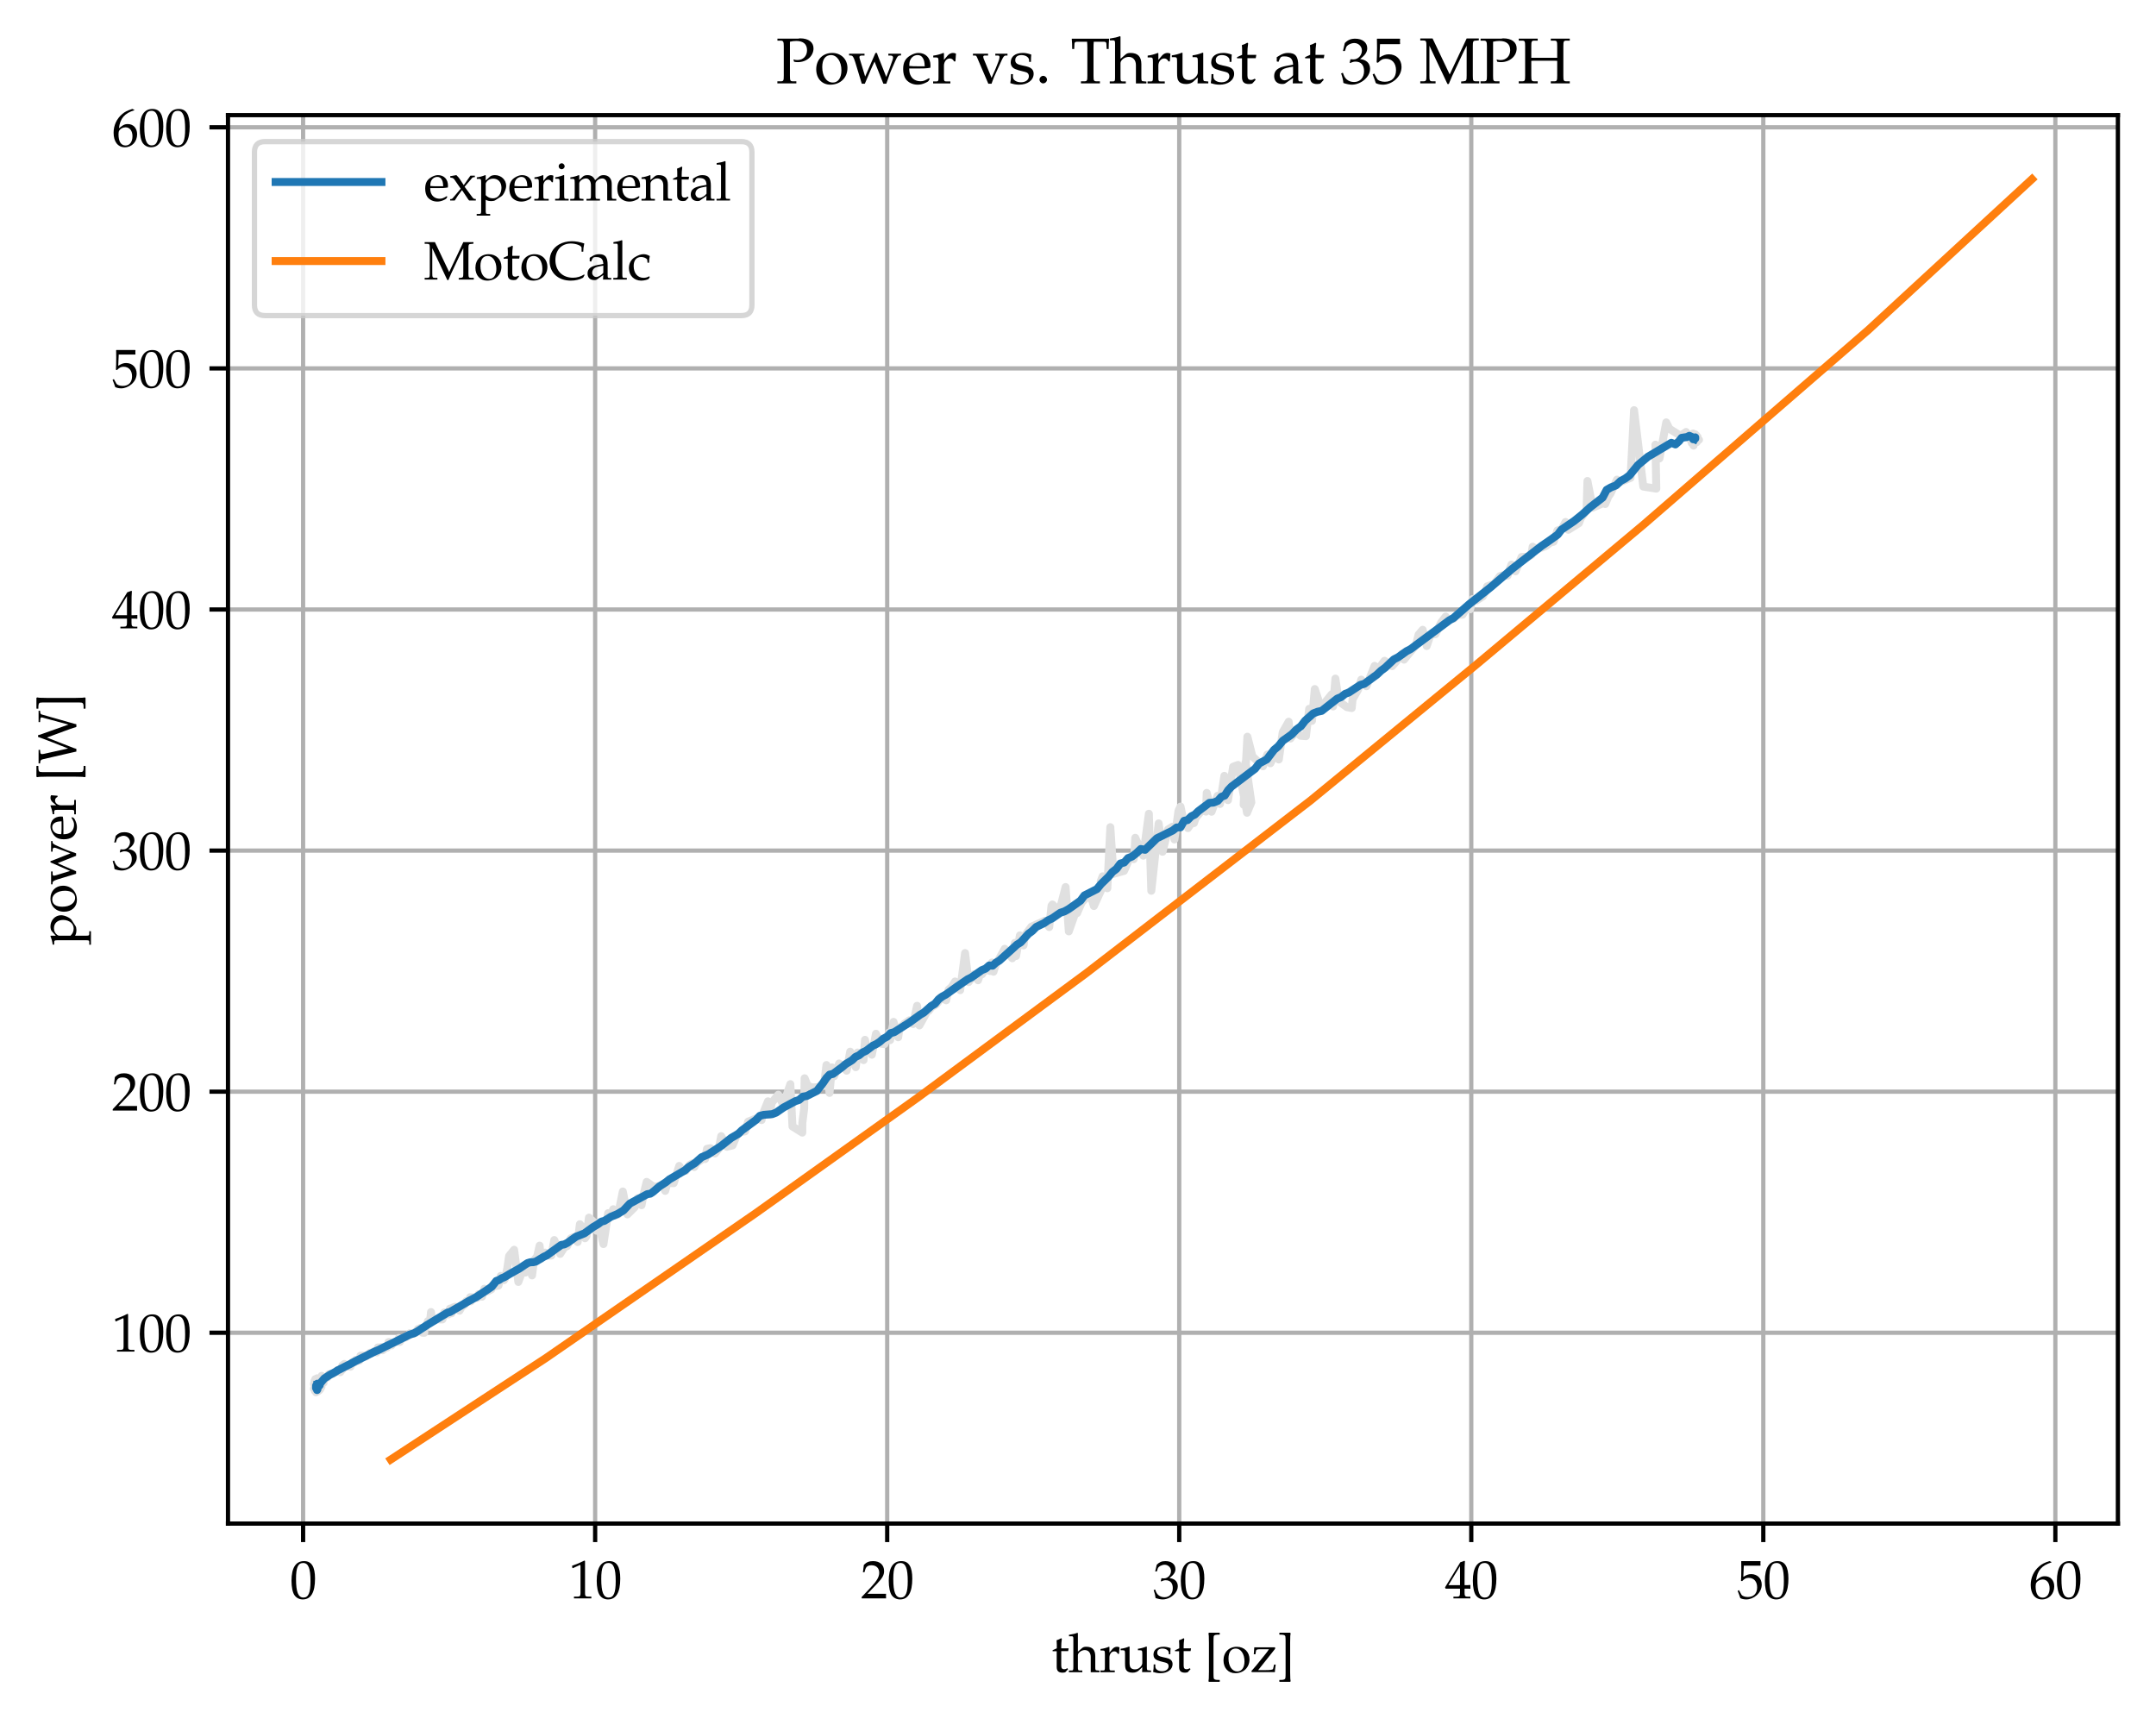 <?xml version="1.0" encoding="utf-8" standalone="no"?>
<!DOCTYPE svg PUBLIC "-//W3C//DTD SVG 1.1//EN"
  "http://www.w3.org/Graphics/SVG/1.1/DTD/svg11.dtd">
<svg xmlns:xlink="http://www.w3.org/1999/xlink" width="407.402pt" height="325.941pt" viewBox="0 0 407.402 325.941" xmlns="http://www.w3.org/2000/svg" version="1.1">
 <defs>
  <style type="text/css">*{stroke-linejoin: round; stroke-linecap: butt}</style>
 </defs>
 <g id="figure_1">
  <g id="patch_1">
   <path d="M 0 325.941 
L 407.402 325.941 
L 407.402 0 
L 0 0 
z
" style="fill: #ffffff"/>
  </g>
  <g id="axes_1">
   <g id="patch_2">
    <path d="M 43.082 287.866 
L 400.202 287.866 
L 400.202 21.754 
L 43.082 21.754 
z
" style="fill: #ffffff"/>
   </g>
   <g id="matplotlib.axis_1">
    <g id="xtick_1">
     <g id="line2d_1">
      <path d="M 57.277 287.866 
L 57.277 21.754 
" clip-path="url(#p88e6e68436)" style="fill: none; stroke: #b0b0b0; stroke-width: 0.8; stroke-linecap: square"/>
     </g>
     <g id="line2d_2">
      <defs>
       <path id="m45517c407e" d="M 0 0 
L 0 3.5 
" style="stroke: #000000; stroke-width: 0.8"/>
      </defs>
      <g>
       <use xlink:href="#m45517c407e" x="57.277" y="287.866" style="stroke: #000000; stroke-width: 0.8"/>
      </g>
     </g>
     <g id="text_1">
      <!-- $\mathdefault{0}$ -->
      <g transform="translate(54.786 301.994) scale(0.1 -0.1)">
       <defs>
        <path id="URWPalladioL-Roma-30" d="M 1683 4416 
C 691 4416 186 3628 186 2077 
C 186 1326 320 680 544 366 
C 768 51 1126 -128 1523 -128 
C 2490 -128 2976 705 2976 2346 
C 2976 3749 2560 4416 1683 4416 
z
M 1568 4192 
C 2189 4192 2438 3564 2438 2025 
C 2438 661 2195 96 1606 96 
C 986 96 723 744 723 2308 
C 723 3660 960 4192 1568 4192 
z
" transform="scale(0.016)"/>
       </defs>
       <use xlink:href="#URWPalladioL-Roma-30" transform="scale(0.996)"/>
      </g>
     </g>
    </g>
    <g id="xtick_2">
     <g id="line2d_3">
      <path d="M 112.461 287.866 
L 112.461 21.754 
" clip-path="url(#p88e6e68436)" style="fill: none; stroke: #b0b0b0; stroke-width: 0.8; stroke-linecap: square"/>
     </g>
     <g id="line2d_4">
      <g>
       <use xlink:href="#m45517c407e" x="112.461" y="287.866" style="stroke: #000000; stroke-width: 0.8"/>
      </g>
     </g>
     <g id="text_2">
      <!-- $\mathdefault{10}$ -->
      <g transform="translate(107.48 301.994) scale(0.1 -0.1)">
       <defs>
        <path id="URWPalladioL-Roma-31" d="M 429 3584 
L 493 3584 
L 1318 3956 
C 1325 3962 1331 3962 1338 3962 
C 1376 3962 1389 3905 1389 3751 
L 1389 613 
C 1389 276 1318 205 973 205 
L 614 205 
L 614 0 
C 1600 0 1600 0 1670 0 
C 1754 0 1894 0 2112 0 
C 2189 0 2413 0 2675 0 
L 2675 205 
L 2342 205 
C 1990 205 1926 276 1926 612 
L 1926 4443 
L 1837 4475 
C 1421 4257 966 4065 384 3860 
L 429 3584 
z
" transform="scale(0.016)"/>
       </defs>
       <use xlink:href="#URWPalladioL-Roma-31" transform="scale(0.996)"/>
       <use xlink:href="#URWPalladioL-Roma-30" transform="translate(49.813 0) scale(0.996)"/>
      </g>
     </g>
    </g>
    <g id="xtick_3">
     <g id="line2d_5">
      <path d="M 167.646 287.866 
L 167.646 21.754 
" clip-path="url(#p88e6e68436)" style="fill: none; stroke: #b0b0b0; stroke-width: 0.8; stroke-linecap: square"/>
     </g>
     <g id="line2d_6">
      <g>
       <use xlink:href="#m45517c407e" x="167.646" y="287.866" style="stroke: #000000; stroke-width: 0.8"/>
      </g>
     </g>
     <g id="text_3">
      <!-- $\mathdefault{20}$ -->
      <g transform="translate(162.664 301.994) scale(0.1 -0.1)">
       <defs>
        <path id="URWPalladioL-Roma-32" d="M 102 160 
L 102 0 
C 1299 0 1299 0 1530 0 
C 1760 0 1760 0 2995 0 
C 2982 125 2982 186 2982 269 
C 2982 348 2982 407 2995 539 
C 2259 539 1965 539 781 539 
L 1946 1761 
C 2566 2414 2758 2763 2758 3238 
C 2758 3966 2259 4416 1446 4416 
C 986 4416 672 4288 358 3969 
L 250 3099 
L 435 3099 
L 518 3393 
C 621 3763 851 3923 1280 3923 
C 1830 3923 2182 3577 2182 3035 
C 2182 2555 1914 2083 1190 1316 
L 102 160 
z
" transform="scale(0.016)"/>
       </defs>
       <use xlink:href="#URWPalladioL-Roma-32" transform="scale(0.996)"/>
       <use xlink:href="#URWPalladioL-Roma-30" transform="translate(49.813 0) scale(0.996)"/>
      </g>
     </g>
    </g>
    <g id="xtick_4">
     <g id="line2d_7">
      <path d="M 222.83 287.866 
L 222.83 21.754 
" clip-path="url(#p88e6e68436)" style="fill: none; stroke: #b0b0b0; stroke-width: 0.8; stroke-linecap: square"/>
     </g>
     <g id="line2d_8">
      <g>
       <use xlink:href="#m45517c407e" x="222.83" y="287.866" style="stroke: #000000; stroke-width: 0.8"/>
      </g>
     </g>
     <g id="text_4">
      <!-- $\mathdefault{30}$ -->
      <g transform="translate(217.849 301.994) scale(0.1 -0.1)">
       <defs>
        <path id="URWPalladioL-Roma-33" d="M 275 3197 
L 474 3197 
L 589 3554 
C 659 3770 1062 3987 1395 3987 
C 1811 3987 2150 3649 2150 3248 
C 2150 2770 1773 2368 1318 2368 
C 1267 2368 1197 2368 1114 2381 
L 1018 2381 
L 941 2047 
L 986 2008 
C 1229 2118 1350 2150 1523 2150 
C 2054 2150 2362 1809 2362 1222 
C 2362 566 1971 135 1376 135 
C 1082 135 819 231 627 411 
C 474 553 390 701 269 1049 
L 96 985 
C 230 593 282 361 320 39 
C 659 -77 941 -128 1178 -128 
C 1690 -128 2278 161 2630 593 
C 2848 857 2957 1140 2957 1442 
C 2957 1751 2829 2022 2598 2182 
C 2438 2298 2291 2350 1971 2407 
C 2483 2803 2675 3096 2675 3472 
C 2675 4040 2202 4416 1491 4416 
C 1056 4416 768 4295 461 3989 
L 275 3197 
z
" transform="scale(0.016)"/>
       </defs>
       <use xlink:href="#URWPalladioL-Roma-33" transform="scale(0.996)"/>
       <use xlink:href="#URWPalladioL-Roma-30" transform="translate(49.813 0) scale(0.996)"/>
      </g>
     </g>
    </g>
    <g id="xtick_5">
     <g id="line2d_9">
      <path d="M 278.015 287.866 
L 278.015 21.754 
" clip-path="url(#p88e6e68436)" style="fill: none; stroke: #b0b0b0; stroke-width: 0.8; stroke-linecap: square"/>
     </g>
     <g id="line2d_10">
      <g>
       <use xlink:href="#m45517c407e" x="278.015" y="287.866" style="stroke: #000000; stroke-width: 0.8"/>
      </g>
     </g>
     <g id="text_5">
      <!-- $\mathdefault{40}$ -->
      <g transform="translate(273.033 301.994) scale(0.1 -0.1)">
       <defs>
        <path id="URWPalladioL-Roma-34" d="M 1792 1152 
L 1792 673 
C 1792 289 1722 199 1408 199 
L 1011 199 
L 1011 0 
C 1862 0 1862 0 2016 0 
C 2170 0 2170 0 3021 0 
L 3021 199 
L 2714 199 
C 2400 199 2330 282 2330 669 
L 2330 1152 
C 2707 1152 2842 1152 3021 1133 
L 3021 1588 
C 2720 1563 2598 1563 2502 1563 
L 2483 1563 
L 2330 1563 
L 2330 2457 
C 2330 3600 2342 4152 2374 4416 
L 2298 4448 
L 1824 4275 
L 13 1299 
L 83 1152 
L 1792 1152 
z
M 1792 1563 
L 416 1563 
L 1792 3826 
L 1792 1563 
z
" transform="scale(0.016)"/>
       </defs>
       <use xlink:href="#URWPalladioL-Roma-34" transform="scale(0.996)"/>
       <use xlink:href="#URWPalladioL-Roma-30" transform="translate(49.813 0) scale(0.996)"/>
      </g>
     </g>
    </g>
    <g id="xtick_6">
     <g id="line2d_11">
      <path d="M 333.199 287.866 
L 333.199 21.754 
" clip-path="url(#p88e6e68436)" style="fill: none; stroke: #b0b0b0; stroke-width: 0.8; stroke-linecap: square"/>
     </g>
     <g id="line2d_12">
      <g>
       <use xlink:href="#m45517c407e" x="333.199" y="287.866" style="stroke: #000000; stroke-width: 0.8"/>
      </g>
     </g>
     <g id="text_6">
      <!-- $\mathdefault{50}$ -->
      <g transform="translate(328.218 301.994) scale(0.1 -0.1)">
       <defs>
        <path id="URWPalladioL-Roma-35" d="M 813 3877 
C 1638 3877 1997 3877 2765 3877 
L 2797 3907 
C 2784 4016 2784 4064 2784 4144 
C 2784 4229 2784 4277 2797 4386 
L 2765 4416 
C 2285 4416 1997 4416 1651 4416 
C 1299 4416 1018 4416 538 4416 
L 506 4403 
C 512 4011 518 3729 518 3523 
C 518 2977 499 2360 480 2077 
L 608 2038 
C 909 2341 1082 2432 1395 2432 
C 2010 2432 2394 1993 2394 1296 
C 2394 580 1984 160 1286 160 
C 941 160 621 277 531 444 
L 237 973 
L 83 883 
C 230 516 307 310 397 27 
C 576 -71 832 -128 1107 -128 
C 1536 -128 1990 59 2342 368 
C 2733 716 2938 1154 2938 1630 
C 2938 2359 2419 2874 1690 2874 
C 1382 2874 1152 2791 755 2554 
L 813 3877 
z
" transform="scale(0.016)"/>
       </defs>
       <use xlink:href="#URWPalladioL-Roma-35" transform="scale(0.996)"/>
       <use xlink:href="#URWPalladioL-Roma-30" transform="translate(49.813 0) scale(0.996)"/>
      </g>
     </g>
    </g>
    <g id="xtick_7">
     <g id="line2d_13">
      <path d="M 388.384 287.866 
L 388.384 21.754 
" clip-path="url(#p88e6e68436)" style="fill: none; stroke: #b0b0b0; stroke-width: 0.8; stroke-linecap: square"/>
     </g>
     <g id="line2d_14">
      <g>
       <use xlink:href="#m45517c407e" x="388.384" y="287.866" style="stroke: #000000; stroke-width: 0.8"/>
      </g>
     </g>
     <g id="text_7">
      <!-- $\mathdefault{60}$ -->
      <g transform="translate(383.402 301.994) scale(0.1 -0.1)">
       <defs>
        <path id="URWPalladioL-Roma-36" d="M 2662 4310 
L 2426 4419 
C 1811 4214 1549 4086 1222 3804 
C 563 3246 205 2464 205 1585 
C 205 526 717 -128 1542 -128 
C 2374 -128 2995 532 2995 1405 
C 2995 2143 2554 2624 1875 2624 
C 1555 2624 1363 2540 986 2239 
C 915 2181 909 2175 838 2124 
C 973 3284 1510 3913 2662 4259 
L 2662 4310 
z
M 1632 2239 
C 2118 2239 2445 1816 2445 1181 
C 2445 513 2118 83 1626 83 
C 1082 83 787 551 787 1412 
C 787 1636 813 1758 883 1867 
C 1024 2085 1325 2239 1632 2239 
z
" transform="scale(0.016)"/>
       </defs>
       <use xlink:href="#URWPalladioL-Roma-36" transform="scale(0.996)"/>
       <use xlink:href="#URWPalladioL-Roma-30" transform="translate(49.813 0) scale(0.996)"/>
      </g>
     </g>
    </g>
    <g id="text_8">
     <!-- thrust [oz] -->
     <g transform="translate(198.678 315.932) scale(0.1 -0.1)">
      <defs>
       <path id="URWPalladioL-Roma-74" d="M 627 2476 
L 627 619 
C 627 142 838 -64 1331 -64 
C 1478 -64 1632 -32 1670 13 
L 1978 353 
L 1894 463 
C 1734 372 1638 340 1517 340 
C 1267 340 1165 470 1165 788 
L 1165 2489 
L 1984 2489 
L 2042 2816 
L 1165 2816 
L 1165 3056 
C 1165 3321 1184 3547 1235 3951 
L 1158 4021 
C 1005 3925 813 3842 614 3778 
C 634 3585 640 3463 640 3271 
L 640 2822 
L 141 2598 
L 141 2476 
L 627 2476 
z
" transform="scale(0.016)"/>
       <path id="URWPalladioL-Roma-68" d="M 45 4248 
L 403 4248 
C 518 4248 563 4177 563 3984 
L 563 643 
C 563 237 544 192 326 192 
L 38 192 
L 38 -7 
C 474 -7 646 -7 832 -7 
C 1018 -7 1190 -7 1626 -7 
L 1626 192 
L 1338 192 
C 1120 192 1101 237 1101 643 
L 1101 2011 
C 1101 2300 1523 2616 1914 2616 
C 2342 2616 2624 2297 2624 1806 
L 2624 -7 
C 3014 -7 3021 -7 3130 -7 
C 3219 -7 3219 -7 3661 -7 
L 3661 179 
L 3398 205 
C 3181 205 3162 244 3162 654 
L 3162 1892 
C 3162 2642 2810 3008 2093 3008 
C 1856 3008 1722 2963 1587 2847 
L 1101 2424 
L 1101 4613 
L 1043 4665 
C 762 4556 550 4504 45 4427 
L 45 4248 
z
" transform="scale(0.016)"/>
       <path id="URWPalladioL-Roma-72" d="M 147 2565 
L 384 2565 
C 640 2565 666 2520 666 2094 
L 666 643 
C 666 237 646 192 429 192 
L 134 192 
L 134 -7 
C 595 -7 762 -7 922 -7 
C 1050 -7 1050 -7 1837 -7 
L 1837 192 
L 1504 192 
C 1216 192 1203 211 1203 638 
L 1203 1751 
C 1203 2139 1459 2463 1773 2463 
C 1965 2463 2099 2373 2202 2169 
L 2336 2169 
L 2394 2937 
C 2323 2982 2208 3008 2093 3008 
C 1901 3008 1696 2905 1562 2745 
L 1203 2322 
L 1203 2982 
L 1146 3008 
C 819 2873 486 2783 147 2745 
L 147 2565 
z
" transform="scale(0.016)"/>
       <path id="URWPalladioL-Roma-75" d="M 3219 3009 
L 3162 3035 
C 2835 2900 2502 2810 2163 2772 
L 2163 2592 
L 2400 2592 
C 2656 2592 2682 2547 2682 2121 
L 2682 1070 
C 2682 928 2592 747 2445 599 
C 2266 418 2061 327 1811 327 
C 1587 327 1408 398 1306 521 
C 1216 624 1171 824 1171 1107 
L 1171 3009 
L 1114 3035 
C 787 2900 454 2810 115 2772 
L 115 2592 
L 352 2592 
C 608 2592 634 2547 634 2122 
L 634 1039 
C 634 587 672 387 787 227 
C 928 33 1171 -64 1536 -64 
C 1824 -64 2080 26 2253 186 
L 2682 585 
C 2682 401 2675 298 2656 0 
C 3085 0 3091 0 3187 0 
C 3277 0 3277 0 3718 0 
L 3718 186 
L 3456 212 
C 3238 212 3219 251 3219 664 
L 3219 3009 
z
" transform="scale(0.016)"/>
       <path id="URWPalladioL-Roma-73" d="M 262 917 
C 262 475 243 282 192 26 
C 525 -83 774 -128 1069 -128 
C 1907 -128 2502 321 2502 949 
C 2502 1148 2445 1295 2323 1424 
C 2157 1584 1946 1661 1382 1770 
C 858 1873 685 2001 685 2296 
C 685 2616 909 2796 1299 2796 
C 1728 2796 2054 2572 2054 2270 
L 2054 2123 
L 2234 2123 
C 2240 2495 2246 2648 2266 2847 
C 1926 2963 1696 3008 1434 3008 
C 691 3008 237 2655 237 2078 
C 237 1770 378 1552 672 1417 
C 845 1340 1184 1238 1619 1141 
C 1907 1077 2029 943 2029 699 
C 2029 353 1709 109 1254 109 
C 787 109 454 333 454 654 
L 454 917 
L 262 917 
z
" transform="scale(0.016)"/>
       <path id="URWPalladioL-Roma-5b" d="M 563 -1152 
C 1018 -1152 1030 -1152 1184 -1152 
C 1338 -1152 1370 -1152 1805 -1152 
L 1843 -1120 
L 1843 -953 
L 1818 -921 
L 1574 -921 
C 1402 -921 1261 -882 1184 -818 
C 1126 -760 1107 -671 1107 -459 
C 1107 -453 1107 -318 1101 -125 
L 1101 112 
L 1101 3409 
L 1101 3646 
C 1107 3826 1107 3967 1107 3973 
C 1107 4185 1126 4281 1184 4339 
C 1261 4403 1402 4441 1574 4441 
L 1818 4441 
L 1843 4473 
L 1843 4640 
L 1805 4672 
C 1357 4672 1338 4672 1184 4672 
C 1037 4672 1005 4672 563 4672 
L 506 4595 
C 544 4435 557 4223 557 3730 
C 557 3633 557 3556 563 3492 
L 563 3409 
L 563 112 
L 563 28 
C 557 -74 557 -81 557 -190 
L 557 -260 
C 557 -696 544 -876 506 -1075 
L 563 -1152 
z
" transform="scale(0.016)"/>
       <path id="URWPalladioL-Roma-6f" d="M 1786 3008 
C 851 3008 205 2347 205 1392 
C 205 487 774 -128 1600 -128 
C 2586 -128 3290 558 3290 1520 
C 3290 2386 2662 3008 1786 3008 
z
M 1670 2796 
C 2259 2796 2694 2155 2694 1283 
C 2694 545 2368 83 1850 83 
C 1222 83 800 699 800 1610 
C 800 2379 1107 2796 1670 2796 
z
" transform="scale(0.016)"/>
       <path id="URWPalladioL-Roma-7a" d="M 2912 2764 
L 2912 2944 
C 2464 2944 2272 2944 2029 2944 
L 442 2944 
C 429 2624 422 2549 384 2115 
L 576 2115 
L 653 2547 
C 678 2681 794 2713 1267 2713 
L 2182 2713 
C 2048 2503 1939 2357 1766 2141 
L 678 794 
C 525 609 435 501 102 127 
L 141 0 
C 806 0 845 0 1120 0 
L 2886 0 
C 2886 145 2899 297 2944 602 
L 2982 899 
L 2790 899 
L 2675 397 
C 2650 282 2381 237 1766 237 
L 902 237 
L 2912 2764 
z
" transform="scale(0.016)"/>
       <path id="URWPalladioL-Roma-5d" d="M 1568 4672 
C 1114 4672 1094 4672 947 4672 
C 794 4672 762 4672 326 4672 
L 288 4640 
L 288 4473 
L 314 4441 
L 557 4441 
C 730 4441 864 4403 941 4339 
C 1005 4281 1024 4191 1024 3973 
C 1024 3954 1024 3826 1030 3646 
L 1030 3409 
L 1030 112 
L 1030 -125 
C 1024 -311 1024 -427 1024 -446 
C 1024 -664 1005 -760 941 -818 
C 864 -882 730 -921 557 -921 
L 314 -921 
L 288 -953 
L 288 -1120 
L 326 -1152 
C 774 -1152 787 -1152 947 -1152 
C 1094 -1152 1126 -1152 1568 -1152 
L 1626 -1075 
C 1587 -921 1581 -722 1574 -228 
C 1574 -138 1574 -55 1568 28 
L 1568 112 
L 1568 3409 
L 1568 3492 
C 1574 3563 1574 3646 1574 3736 
C 1574 4230 1587 4441 1626 4595 
L 1568 4672 
z
" transform="scale(0.016)"/>
      </defs>
      <use xlink:href="#URWPalladioL-Roma-74" transform="scale(0.996)"/>
      <use xlink:href="#URWPalladioL-Roma-68" transform="translate(32.477 0) scale(0.996)"/>
      <use xlink:href="#URWPalladioL-Roma-72" transform="translate(90.459 0) scale(0.996)"/>
      <use xlink:href="#URWPalladioL-Roma-75" transform="translate(129.014 0) scale(0.996)"/>
      <use xlink:href="#URWPalladioL-Roma-73" transform="translate(189.088 0) scale(0.996)"/>
      <use xlink:href="#URWPalladioL-Roma-74" transform="translate(231.33 0) scale(0.996)"/>
      <use xlink:href="#URWPalladioL-Roma-5b" transform="translate(288.713 0) scale(0.996)"/>
      <use xlink:href="#URWPalladioL-Roma-6f" transform="translate(321.889 0) scale(0.996)"/>
      <use xlink:href="#URWPalladioL-Roma-7a" transform="translate(376.284 0) scale(0.996)"/>
      <use xlink:href="#URWPalladioL-Roma-5d" transform="translate(426.097 0) scale(0.996)"/>
     </g>
    </g>
   </g>
   <g id="matplotlib.axis_2">
    <g id="ytick_1">
     <g id="line2d_15">
      <path d="M 43.082 251.81 
L 400.202 251.81 
" clip-path="url(#p88e6e68436)" style="fill: none; stroke: #b0b0b0; stroke-width: 0.8; stroke-linecap: square"/>
     </g>
     <g id="line2d_16">
      <defs>
       <path id="m28d995a046" d="M 0 0 
L -3.5 0 
" style="stroke: #000000; stroke-width: 0.8"/>
      </defs>
      <g>
       <use xlink:href="#m28d995a046" x="43.082" y="251.81" style="stroke: #000000; stroke-width: 0.8"/>
      </g>
     </g>
     <g id="text_9">
      <!-- $\mathdefault{100}$ -->
      <g transform="translate(21.138 255.374) scale(0.1 -0.1)">
       <use xlink:href="#URWPalladioL-Roma-31" transform="scale(0.996)"/>
       <use xlink:href="#URWPalladioL-Roma-30" transform="translate(49.813 0) scale(0.996)"/>
       <use xlink:href="#URWPalladioL-Roma-30" transform="translate(99.626 0) scale(0.996)"/>
      </g>
     </g>
    </g>
    <g id="ytick_2">
     <g id="line2d_17">
      <path d="M 43.082 206.259 
L 400.202 206.259 
" clip-path="url(#p88e6e68436)" style="fill: none; stroke: #b0b0b0; stroke-width: 0.8; stroke-linecap: square"/>
     </g>
     <g id="line2d_18">
      <g>
       <use xlink:href="#m28d995a046" x="43.082" y="206.259" style="stroke: #000000; stroke-width: 0.8"/>
      </g>
     </g>
     <g id="text_10">
      <!-- $\mathdefault{200}$ -->
      <g transform="translate(21.138 209.824) scale(0.1 -0.1)">
       <use xlink:href="#URWPalladioL-Roma-32" transform="scale(0.996)"/>
       <use xlink:href="#URWPalladioL-Roma-30" transform="translate(49.813 0) scale(0.996)"/>
       <use xlink:href="#URWPalladioL-Roma-30" transform="translate(99.626 0) scale(0.996)"/>
      </g>
     </g>
    </g>
    <g id="ytick_3">
     <g id="line2d_19">
      <path d="M 43.082 160.709 
L 400.202 160.709 
" clip-path="url(#p88e6e68436)" style="fill: none; stroke: #b0b0b0; stroke-width: 0.8; stroke-linecap: square"/>
     </g>
     <g id="line2d_20">
      <g>
       <use xlink:href="#m28d995a046" x="43.082" y="160.709" style="stroke: #000000; stroke-width: 0.8"/>
      </g>
     </g>
     <g id="text_11">
      <!-- $\mathdefault{300}$ -->
      <g transform="translate(21.138 164.273) scale(0.1 -0.1)">
       <use xlink:href="#URWPalladioL-Roma-33" transform="scale(0.996)"/>
       <use xlink:href="#URWPalladioL-Roma-30" transform="translate(49.813 0) scale(0.996)"/>
       <use xlink:href="#URWPalladioL-Roma-30" transform="translate(99.626 0) scale(0.996)"/>
      </g>
     </g>
    </g>
    <g id="ytick_4">
     <g id="line2d_21">
      <path d="M 43.082 115.158 
L 400.202 115.158 
" clip-path="url(#p88e6e68436)" style="fill: none; stroke: #b0b0b0; stroke-width: 0.8; stroke-linecap: square"/>
     </g>
     <g id="line2d_22">
      <g>
       <use xlink:href="#m28d995a046" x="43.082" y="115.158" style="stroke: #000000; stroke-width: 0.8"/>
      </g>
     </g>
     <g id="text_12">
      <!-- $\mathdefault{400}$ -->
      <g transform="translate(21.138 118.722) scale(0.1 -0.1)">
       <use xlink:href="#URWPalladioL-Roma-34" transform="scale(0.996)"/>
       <use xlink:href="#URWPalladioL-Roma-30" transform="translate(49.813 0) scale(0.996)"/>
       <use xlink:href="#URWPalladioL-Roma-30" transform="translate(99.626 0) scale(0.996)"/>
      </g>
     </g>
    </g>
    <g id="ytick_5">
     <g id="line2d_23">
      <path d="M 43.082 69.607 
L 400.202 69.607 
" clip-path="url(#p88e6e68436)" style="fill: none; stroke: #b0b0b0; stroke-width: 0.8; stroke-linecap: square"/>
     </g>
     <g id="line2d_24">
      <g>
       <use xlink:href="#m28d995a046" x="43.082" y="69.607" style="stroke: #000000; stroke-width: 0.8"/>
      </g>
     </g>
     <g id="text_13">
      <!-- $\mathdefault{500}$ -->
      <g transform="translate(21.138 73.171) scale(0.1 -0.1)">
       <use xlink:href="#URWPalladioL-Roma-35" transform="scale(0.996)"/>
       <use xlink:href="#URWPalladioL-Roma-30" transform="translate(49.813 0) scale(0.996)"/>
       <use xlink:href="#URWPalladioL-Roma-30" transform="translate(99.626 0) scale(0.996)"/>
      </g>
     </g>
    </g>
    <g id="ytick_6">
     <g id="line2d_25">
      <path d="M 43.082 24.056 
L 400.202 24.056 
" clip-path="url(#p88e6e68436)" style="fill: none; stroke: #b0b0b0; stroke-width: 0.8; stroke-linecap: square"/>
     </g>
     <g id="line2d_26">
      <g>
       <use xlink:href="#m28d995a046" x="43.082" y="24.056" style="stroke: #000000; stroke-width: 0.8"/>
      </g>
     </g>
     <g id="text_14">
      <!-- $\mathdefault{600}$ -->
      <g transform="translate(21.138 27.621) scale(0.1 -0.1)">
       <use xlink:href="#URWPalladioL-Roma-36" transform="scale(0.996)"/>
       <use xlink:href="#URWPalladioL-Roma-30" transform="translate(49.813 0) scale(0.996)"/>
       <use xlink:href="#URWPalladioL-Roma-30" transform="translate(99.626 0) scale(0.996)"/>
      </g>
     </g>
    </g>
    <g id="text_15">
     <!-- power [W] -->
     <g transform="translate(14.328 178.576) rotate(-90) scale(0.1 -0.1)">
      <defs>
       <path id="URWPalladioL-Roma-70" d="M 64 2565 
L 301 2565 
C 557 2565 582 2520 582 2095 
L 582 -1142 
C 582 -1548 563 -1593 346 -1593 
L 51 -1593 
L 51 -1792 
C 691 -1792 691 -1792 851 -1792 
C 1011 -1792 1011 -1792 1651 -1792 
L 1651 -1593 
L 1357 -1593 
C 1139 -1593 1120 -1547 1120 -1138 
L 1120 89 
C 1312 -26 1517 -71 1805 -71 
C 1990 -71 2157 -32 2259 32 
L 2989 505 
C 3245 672 3546 1330 3546 1740 
C 3546 2451 2957 3008 2214 3008 
C 1978 3008 1747 2943 1645 2847 
L 1120 2367 
L 1120 2982 
L 1062 3008 
C 736 2873 403 2783 64 2745 
L 64 2565 
z
M 1120 1964 
C 1120 2053 1152 2124 1235 2233 
C 1421 2469 1683 2591 2003 2591 
C 2605 2591 2989 2169 2989 1504 
C 2989 787 2560 256 1984 256 
C 1632 256 1370 372 1120 633 
L 1120 1964 
z
" transform="scale(0.016)"/>
       <path id="URWPalladioL-Roma-77" d="M 2643 3008 
C 2118 1788 2022 1571 1626 677 
L 1088 2444 
C 1069 2502 1062 2553 1062 2604 
C 1062 2700 1146 2752 1306 2752 
L 1562 2752 
L 1562 2932 
C 928 2932 928 2932 800 2932 
C 672 2932 672 2932 38 2932 
L 38 2765 
L 218 2752 
C 397 2739 480 2612 640 2114 
L 1293 -32 
L 1594 -32 
L 2221 1437 
C 2253 1514 2323 1667 2426 1884 
L 2554 2152 
L 3424 -32 
L 3718 -32 
C 3763 102 3814 249 3866 389 
C 3994 767 4134 1162 4160 1201 
L 4595 2196 
C 4787 2625 4864 2733 5005 2752 
L 5171 2765 
L 5171 2932 
C 4646 2932 4646 2932 4544 2932 
C 4442 2932 4442 2932 3917 2932 
L 3917 2752 
L 4134 2752 
C 4294 2752 4384 2675 4384 2559 
C 4384 2489 4371 2412 4339 2329 
L 4019 1433 
C 3968 1292 3917 1163 3712 638 
L 2976 2490 
C 2886 2707 2842 2835 2790 3008 
L 2643 3008 
z
" transform="scale(0.016)"/>
       <path id="URWPalladioL-Roma-65" d="M 2797 447 
L 2714 511 
C 2304 269 2157 212 1882 212 
C 1466 212 1120 398 941 711 
C 819 921 774 1101 762 1472 
L 1696 1472 
C 2138 1472 2413 1472 2854 1544 
C 2861 1634 2867 1693 2867 1771 
C 2867 2520 2394 3008 1677 3008 
C 1440 3008 1165 2924 902 2770 
C 378 2469 166 2071 166 1404 
C 166 1000 262 654 435 410 
C 691 71 1120 -128 1600 -128 
C 1837 -128 2074 -77 2336 37 
C 2509 108 2643 191 2669 230 
L 2797 447 
z
M 2298 1690 
C 1965 1690 1811 1690 1581 1690 
C 1286 1690 1120 1690 774 1722 
C 774 2027 800 2169 883 2337 
C 1018 2622 1293 2796 1600 2796 
C 1811 2796 1978 2711 2093 2534 
C 2234 2319 2278 2129 2298 1690 
z
" transform="scale(0.016)"/>
       <path id="URWPalladioL-Roma-57" d="M 4698 -64 
C 4723 32 4742 122 4749 154 
C 4768 218 4819 411 4870 584 
L 5850 4032 
C 5888 4147 5952 4205 6093 4218 
L 6298 4237 
L 6298 4416 
L 5626 4416 
C 5562 4416 5562 4416 4954 4416 
L 4954 4237 
L 5210 4218 
C 5434 4199 5504 4167 5510 4063 
C 5510 4044 5510 4025 5504 4005 
L 4659 872 
L 3610 3826 
C 3469 4211 3450 4262 3398 4480 
L 3194 4480 
C 3059 4082 2950 3795 2618 2935 
L 1824 917 
L 1184 3795 
C 1165 3872 1158 3942 1158 4006 
C 1158 4147 1222 4205 1395 4218 
L 1664 4237 
L 1664 4416 
L 858 4416 
C 813 4416 544 4416 51 4416 
L 51 4237 
L 230 4218 
C 416 4199 493 4128 550 3897 
L 1312 597 
C 1395 231 1395 225 1459 -64 
L 1779 -64 
C 1837 141 1888 295 2010 597 
L 3123 3429 
L 3923 1256 
C 4134 687 4154 635 4378 -64 
L 4698 -64 
z
" transform="scale(0.016)"/>
      </defs>
      <use xlink:href="#URWPalladioL-Roma-70" transform="scale(0.996)"/>
      <use xlink:href="#URWPalladioL-Roma-6f" transform="translate(59.874 0) scale(0.996)"/>
      <use xlink:href="#URWPalladioL-Roma-77" transform="translate(114.27 0) scale(0.996)"/>
      <use xlink:href="#URWPalladioL-Roma-65" transform="translate(197.358 0) scale(0.996)"/>
      <use xlink:href="#URWPalladioL-Roma-72" transform="translate(245.078 0) scale(0.996)"/>
      <use xlink:href="#URWPalladioL-Roma-5b" transform="translate(309.337 0) scale(0.996)"/>
      <use xlink:href="#URWPalladioL-Roma-57" transform="translate(342.512 0) scale(0.996)"/>
      <use xlink:href="#URWPalladioL-Roma-5d" transform="translate(442.138 0) scale(0.996)"/>
     </g>
    </g>
   </g>
   <g id="line2d_27">
    <path d="M 60.061 261.281 
L 59.846 261.357 
L 60.076 261.258 
L 59.928 261.363 
L 59.78 261.498 
L 59.915 261.617 
L 59.738 261.504 
L 59.564 261.58 
L 59.95 261.445 
L 59.927 262.154 
L 59.949 262.435 
L 59.706 262.696 
L 60.2 262.266 
L 60.024 262.138 
L 59.944 261.219 
L 59.969 261.487 
L 59.562 261.595 
L 59.737 261.743 
L 59.33 261.499 
L 59.576 260.573 
L 59.594 261.536 
L 59.849 261.987 
L 60.041 262.633 
L 60.322 260.459 
L 60.468 261.827 
L 60.285 262.366 
L 60.495 261.444 
L 60.117 261.793 
L 60.324 262.698 
L 60.211 262.486 
L 59.849 262.039 
L 60.383 261.816 
L 59.41 261.523 
L 59.554 262.157 
L 59.626 261.883 
L 60.22 262.157 
L 60.107 262.44 
L 59.692 262.702 
L 59.775 262.573 
L 59.591 262.42 
L 60.075 262.613 
L 60.051 262.898 
L 60.144 261.985 
L 60.003 262.55 
L 59.9 262.743 
L 60.203 262.236 
L 60.297 262.377 
L 59.926 262.597 
L 60.117 262.076 
L 60.234 262.348 
L 59.737 262.68 
L 59.893 262.607 
L 59.687 262.456 
L 59.545 262.715 
L 59.932 262.779 
L 60.304 262.672 
L 59.806 262.598 
L 59.52 262.833 
L 60.031 262.769 
L 60.248 262.442 
L 60.091 262.675 
L 59.714 263.06 
L 59.78 262.265 
L 60.248 262.422 
L 60.137 262.383 
L 59.795 261.86 
L 60.207 262.276 
L 59.646 262.474 
L 59.953 262.487 
L 60.481 262.134 
L 59.741 262.798 
L 60.225 262.649 
L 60.001 262.789 
L 59.834 262.297 
L 59.917 262.415 
L 60.046 261.506 
L 59.876 261.71 
L 59.594 261.344 
L 59.719 261.558 
L 59.945 261.532 
L 60.028 261.302 
L 60.195 261.463 
L 59.679 261.792 
L 60.044 261.493 
L 59.939 260.411 
L 59.764 261.405 
L 60.128 261.88 
L 60.213 262.333 
L 60.13 262.557 
L 59.979 262.419 
L 60.079 262.469 
L 60.026 261.994 
L 60.228 261.305 
L 59.8 261.414 
L 60.02 261.409 
L 59.366 261.374 
L 59.777 261.597 
L 60.023 261.897 
L 59.536 262.279 
L 59.403 262.134 
L 59.875 261.852 
L 59.823 262.139 
L 59.314 262.389 
L 59.689 262.559 
L 59.795 262.784 
L 59.862 262.736 
L 59.404 262.474 
L 59.495 262.334 
L 60.13 262.268 
L 60.163 262.179 
L 60.468 262.047 
L 60.287 262.01 
L 60.151 261.614 
L 59.861 261.319 
L 60.031 261.387 
L 59.633 261.272 
L 59.811 261.513 
L 59.855 261.811 
L 59.48 261.466 
L 59.503 261.457 
L 60.263 261.481 
L 59.725 262.269 
L 59.862 262.168 
L 59.636 261.913 
L 60.17 261.648 
L 59.869 262.849 
L 59.589 262.818 
L 59.355 262.42 
L 59.589 262.409 
L 59.422 260.935 
L 59.947 261.465 
L 59.981 262.715 
L 60.146 260.727 
L 60.495 262.504 
L 60.441 261.088 
L 60.507 261.658 
L 60.283 261.851 
L 60.508 261.693 
L 60.634 262.243 
L 60.537 261.572 
L 60.735 262.057 
L 60.082 261.27 
L 59.946 261.765 
L 60.272 261.568 
L 60.635 262.048 
L 60.565 261.444 
L 60.584 262.272 
L 60.579 261.674 
L 59.988 261.892 
L 60.207 261.699 
L 60.157 260.872 
L 61.15 261.259 
L 60.609 260.705 
L 60.962 260.7 
L 60.928 260.96 
L 60.783 259.951 
L 60.873 260.601 
L 61.898 260.245 
L 62.134 259.662 
L 62.055 259.926 
L 62.438 259.762 
L 62.174 259.64 
L 62.396 259.58 
L 62.871 259.595 
L 63.396 259.257 
L 63.737 258.887 
L 64.224 258.834 
L 64.279 259.272 
L 64.978 258.41 
L 64.869 258.395 
L 64.666 258.013 
L 65.065 257.697 
L 65.732 258.201 
L 65.811 257.96 
L 66.227 258.225 
L 66.632 257.314 
L 66.981 257.426 
L 67.242 256.921 
L 67.498 257.166 
L 67.891 257.072 
L 68.08 256.733 
L 68.114 256.141 
L 68.559 256.105 
L 69.132 256.297 
L 69.303 256.061 
L 69.724 255.859 
L 69.953 255.574 
L 70.095 255.687 
L 70.626 255.333 
L 71.185 255.536 
L 71.417 254.58 
L 71.437 255.267 
L 72.008 254.73 
L 71.997 254.529 
L 72.302 255.117 
L 73.068 254.432 
L 73.148 254.609 
L 73.425 254.149 
L 73.398 253.585 
L 73.515 253.553 
L 73.992 254.203 
L 74.244 253.749 
L 75.12 253.504 
L 75.366 252.801 
L 75.536 253.558 
L 75.985 252.873 
L 76.664 252.678 
L 76.855 252.429 
L 77.293 252.291 
L 77.438 251.898 
L 78.175 251.997 
L 78.508 251.631 
L 78.498 251.862 
L 78.978 251.102 
L 79.521 251.176 
L 79.473 250.89 
L 79.827 251.805 
L 80.173 251.824 
L 80.191 251.198 
L 80.405 250.91 
L 80.86 249.604 
L 81.241 249.817 
L 81.446 247.895 
L 81.627 249.3 
L 83.587 249.3 
L 84.08 248.288 
L 83.895 248.493 
L 83.948 247.969 
L 84.701 248.358 
L 85.032 247.242 
L 85.328 248.137 
L 85.599 247.033 
L 86.038 246.897 
L 86.363 247.043 
L 86.828 247.65 
L 87.208 246.985 
L 87.839 246.469 
L 88.113 245.807 
L 88.966 245.88 
L 89.085 245.574 
L 88.841 245.091 
L 90.177 245.22 
L 90.435 244.521 
L 90.631 244.524 
L 91.093 244.997 
L 91.522 243.491 
L 92.141 243.97 
L 92.855 243.609 
L 92.94 242.954 
L 93.111 243.091 
L 94.196 242.898 
L 94.619 241.069 
L 95.254 241.864 
L 95.403 241.633 
L 95.853 239.691 
L 96.199 237.308 
L 97.148 236.131 
L 97.945 242.214 
L 98.814 239.827 
L 99.268 240.445 
L 99.658 238.76 
L 99.787 240.079 
L 100.432 238.951 
L 100.533 240.975 
L 100.92 238.111 
L 101.502 237.371 
L 101.966 235.345 
L 102.213 237.852 
L 103.009 236.677 
L 103.9 237.239 
L 104.193 237.223 
L 104.736 234.295 
L 105.843 236.912 
L 106.651 235.675 
L 107.163 235.447 
L 107.868 233.97 
L 108.417 233.735 
L 109.155 234.673 
L 109.572 231.303 
L 109.9 231.729 
L 110.549 233.957 
L 110.828 233.525 
L 111.289 230.057 
L 112.005 230.719 
L 112.725 232.533 
L 112.942 231.007 
L 113.348 232.127 
L 114.029 235.056 
L 114.912 229.214 
L 115.375 229.635 
L 115.878 228.471 
L 116.177 229.67 
L 116.803 229.46 
L 117.689 225.119 
L 118.56 229.45 
L 119.903 228.129 
L 120.183 227.62 
L 120.495 226.405 
L 120.852 226.859 
L 121.228 227.711 
L 121.605 225.701 
L 122.193 223.302 
L 123.56 224.256 
L 124.682 224.059 
L 125.405 224.18 
L 125.7 225.011 
L 126.186 223.217 
L 126.704 223.546 
L 127.305 223.549 
L 128.345 220.289 
L 128.69 220.832 
L 129.558 221.235 
L 130.373 220.057 
L 130.823 219.806 
L 131.189 220.507 
L 131.617 219.737 
L 132.879 218.915 
L 133.236 218.995 
L 133.59 217.06 
L 134.257 216.938 
L 135.11 217.946 
L 135.81 217.082 
L 136.28 214.658 
L 137.341 216.671 
L 138.434 216.407 
L 139.312 214.282 
L 140.011 213.866 
L 140.786 213.76 
L 141.361 211.923 
L 142.92 211.312 
L 143.911 211.631 
L 144.041 210.756 
L 145.112 208.081 
L 145.411 210.611 
L 145.829 208.352 
L 147.062 206.83 
L 148.003 208.771 
L 149.344 204.835 
L 149.747 212.838 
L 151.605 213.997 
L 151.612 212.155 
L 151.961 209.446 
L 152.041 203.725 
L 152.647 205.206 
L 153.59 205.463 
L 154.92 205.373 
L 155.269 205.208 
L 155.753 204.612 
L 156.166 201.227 
L 156.749 206.493 
L 157.211 201.676 
L 157.638 203.33 
L 158.561 200.934 
L 159.203 201.433 
L 159.981 202.299 
L 160.651 198.702 
L 160.919 199.985 
L 161.704 201.637 
L 162.045 198.866 
L 163.181 200.294 
L 163.451 196.465 
L 163.723 197.857 
L 164.745 199.279 
L 165.525 195.317 
L 166.391 197.186 
L 167.139 197.276 
L 167.987 195.081 
L 168.192 196.525 
L 168.848 193.074 
L 169.729 195.98 
L 169.947 194.362 
L 170.943 193.384 
L 171.827 192.777 
L 172.541 193.481 
L 173.294 190.032 
L 173.729 193.744 
L 175.282 190.975 
L 175.483 190.989 
L 176.032 190.31 
L 176.867 189.78 
L 177.272 189.341 
L 177.703 188.455 
L 178.787 188.995 
L 179.248 186.984 
L 179.843 186.468 
L 180.471 185.441 
L 181.434 187.087 
L 182.358 180.067 
L 183.034 185.556 
L 184.068 184.074 
L 184.811 185.212 
L 185.157 184.181 
L 185.581 184.072 
L 186.116 183.179 
L 187.116 183.463 
L 187.455 181.853 
L 187.736 183.602 
L 188.072 182.496 
L 189.851 179.263 
L 191.28 181.055 
L 191.761 178.153 
L 191.998 180.632 
L 192.726 176.722 
L 193.41 178.619 
L 193.662 176.758 
L 194.889 175.094 
L 197.421 173.961 
L 198.265 175.158 
L 198.694 171.137 
L 198.877 170.889 
L 200.166 172.191 
L 201.357 167.597 
L 201.965 175.979 
L 203.164 172.572 
L 203.518 172.536 
L 204.422 170.483 
L 205.99 168.857 
L 206.703 171.189 
L 208.254 167.786 
L 208.348 165.571 
L 207.99 166.531 
L 209.244 167.825 
L 209.811 156.281 
L 210.399 165.112 
L 212.407 164.544 
L 213.072 163.05 
L 213.199 162.037 
L 214.222 162.331 
L 214.366 161.345 
L 214.52 158.295 
L 216.03 161.668 
L 217.09 153.746 
L 217.551 168.308 
L 218.942 155.573 
L 219.679 160.933 
L 220.712 156.719 
L 221.536 156.202 
L 221.923 158.603 
L 222.696 153.169 
L 223.079 152.396 
L 223.508 154.477 
L 224.482 156.461 
L 225.135 155.509 
L 225.606 155.515 
L 225.937 154.531 
L 227.166 153.038 
L 227.879 153.347 
L 228.025 149.807 
L 228.941 153.368 
L 230.076 150.346 
L 230.539 151.906 
L 231.356 146.589 
L 232.04 151.18 
L 233.01 144.867 
L 233.939 144.527 
L 235.644 153.566 
L 236.455 151.605 
L 235.363 143.987 
L 235.001 152.048 
L 235.709 139.192 
L 236.657 142.91 
L 238.656 144.782 
L 239.467 142.57 
L 240.059 144.21 
L 241.43 141.397 
L 241.649 143.497 
L 242.384 138.336 
L 243.51 136.359 
L 243.844 139.541 
L 244.796 138.272 
L 245.784 139.021 
L 246.776 139.094 
L 247.382 133.926 
L 247.911 136.208 
L 248.446 130.188 
L 249.603 133.692 
L 251.625 131.201 
L 251.909 133.48 
L 252.338 128.216 
L 252.99 132.5 
L 254.51 133.607 
L 255.427 133.778 
L 255.73 130.602 
L 255.722 131.891 
L 256.633 130.3 
L 257.227 128.412 
L 258.207 129.658 
L 259.747 125.809 
L 260.285 126.629 
L 261.624 124.849 
L 263.059 125.86 
L 263.757 125.08 
L 264.927 123.527 
L 265.307 124.634 
L 267.561 121.876 
L 268.057 119.907 
L 268.833 118.992 
L 269.594 122.066 
L 270.314 119.939 
L 271.259 119.817 
L 272.304 117.636 
L 273.183 116.49 
L 273.471 117.001 
L 274.684 116.887 
L 275.359 116.179 
L 276.376 116.133 
L 276.99 115.09 
L 277.802 115.121 
L 278.258 113.183 
L 278.993 113.453 
L 280.187 112.686 
L 280.568 112.034 
L 281.021 110.783 
L 282.386 110.298 
L 283.408 108.868 
L 283.899 108.719 
L 284.873 108.766 
L 285.601 106.675 
L 286.367 107.946 
L 287.53 105.23 
L 288.683 105.204 
L 289.371 104.87 
L 289.609 103.298 
L 290.404 103.803 
L 292.142 103.154 
L 292.96 102.5 
L 293.584 102.347 
L 294.284 100.231 
L 295.094 99.975 
L 295.824 98.62 
L 296.346 100.1 
L 298.358 98.847 
L 298.71 97.928 
L 299.803 96.441 
L 299.964 90.875 
L 300.956 95.915 
L 302.994 95.043 
L 303.323 95.232 
L 303.915 93.829 
L 304.329 93.242 
L 305.549 90.621 
L 306.185 91.074 
L 308.112 90.292 
L 308.772 77.494 
L 310.52 91.935 
L 312.979 92.321 
L 312.82 84.018 
L 312.802 84.026 
L 313.577 86.618 
L 314.854 79.805 
L 315.46 81.023 
L 317.555 82.329 
L 318.604 81.622 
L 319.187 82.839 
L 319.859 82.621 
L 319.973 82.405 
L 320.376 82.661 
L 319.997 83.258 
L 320.343 82.065 
L 320.599 82.934 
L 320.467 82.664 
L 320.484 83.322 
L 320.36 82.354 
L 320.178 83.254 
L 320.076 82.525 
L 320.253 82.237 
L 319.988 83.064 
L 320.502 82.98 
L 320.634 83.532 
L 320.782 82.562 
L 320.031 83.114 
L 320.292 82.526 
L 320.358 83.13 
L 320.395 82.535 
L 320.445 82.894 
L 320.288 82.716 
L 320.394 83.13 
L 320.359 82.166 
L 320.246 82.837 
L 320.137 82.12 
L 319.997 82.767 
L 320.187 82.859 
L 320.465 82.264 
L 320.587 83.261 
L 320.208 82.21 
L 320.406 82.596 
L 320.419 83.52 
L 320.323 82.254 
L 320.215 82.959 
L 320.172 82.755 
L 319.924 83.657 
L 319.534 82.503 
L 320.441 83.228 
L 319.944 82.395 
L 319.891 83.206 
L 319.936 82.32 
L 320.254 83.095 
L 320.341 82.362 
L 320.128 82.972 
L 320.156 82.329 
L 319.974 83.077 
L 320.017 83.013 
L 320.22 83.219 
L 320.379 82.124 
L 320.396 83.088 
L 320.581 82.807 
L 320.098 83.027 
L 320.272 82.892 
L 319.96 82.539 
L 319.592 83.209 
L 320.426 83.122 
L 320.37 83.27 
L 320.341 82.319 
L 320.646 83.062 
L 319.926 81.905 
L 320.218 82.368 
L 320.56 82.709 
L 320.287 82.589 
L 320.29 83.657 
L 320.15 82.328 
L 320.263 82.998 
L 320.398 82.829 
L 320.159 83.271 
L 319.79 82.266 
L 319.884 82.83 
L 320.39 82.531 
L 320.566 83.192 
L 320.37 83.513 
L 319.893 83.585 
L 319.961 83.187 
L 319.888 83.299 
L 320.211 82.685 
L 319.97 83.475 
L 320.071 82.336 
L 320.02 82.665 
L 319.65 83.34 
L 320.094 83.18 
L 320.012 82.457 
L 320.217 82.526 
L 320.019 84.192 
L 319.795 83.083 
L 319.795 82.255 
L 319.575 82.605 
L 320.475 82.257 
L 320.617 83.345 
L 320.041 83.552 
L 320.578 82.286 
L 320.071 82.002 
L 319.944 82.985 
L 320.099 82.341 
L 320.224 82.46 
L 320.398 82.914 
L 320.291 82.864 
L 319.822 82.646 
L 319.73 83.287 
L 319.879 82.626 
L 319.809 83.164 
L 320.246 83.118 
L 320.333 82.663 
L 320.05 83.143 
L 320.041 82.716 
L 320.27 82.458 
L 319.909 82.692 
L 319.884 82.99 
L 319.944 82.196 
L 319.93 82.857 
L 320.281 83.398 
L 320.24 82.864 
L 320.129 83.552 
L 320.018 82.986 
L 320.305 83.221 
L 319.842 82.968 
L 319.851 83.003 
L 320.128 83.262 
L 320.391 82.85 
L 319.916 83.007 
L 319.72 82.047 
L 319.836 82.8 
L 320.261 83.674 
L 319.944 83.289 
L 319.735 82.775 
L 320.109 83.205 
L 320.495 83.312 
L 320.431 82.886 
L 320.247 83.329 
L 319.962 82.621 
L 320.124 82.772 
L 319.715 83.029 
L 319.97 82.479 
L 319.784 82.637 
L 319.789 83.619 
L 320.131 82.748 
L 320.399 82.64 
L 320.044 83.435 
L 319.84 82.492 
L 320.093 82.949 
L 321.047 83.101 
L 320.125 83.309 
L 320.059 82.883 
L 319.682 83.726 
L 319.432 82.872 
L 319.949 83.204 
L 320.368 82.423 
L 320.408 83.201 
L 320.385 82.928 
L 320.209 82.928 
L 319.967 83.095 
L 319.991 82.589 
L 320.36 83.644 
L 319.744 82.477 
L 319.744 82.477 
" clip-path="url(#p88e6e68436)" style="fill: none; stroke: #e0e0e0; stroke-width: 1.5; stroke-linecap: square"/>
   </g>
   <g id="line2d_28">
    <path d="M 59.887 261.719 
L 59.873 261.834 
L 59.924 261.574 
L 59.989 261.784 
L 60.065 261.801 
L 59.999 261.846 
L 59.888 262.095 
L 59.876 262.389 
L 59.997 262.477 
L 59.982 262.495 
L 59.91 262.636 
L 59.991 262.322 
L 59.931 262.007 
L 59.936 261.505 
L 59.962 261.432 
L 59.998 261.618 
L 59.885 261.804 
L 59.794 261.678 
L 59.729 261.794 
L 59.719 262.269 
L 59.782 262.253 
L 59.88 262.172 
L 59.867 261.833 
L 59.985 261.667 
L 59.89 261.665 
L 59.829 261.669 
L 59.905 261.775 
L 59.94 262.062 
L 59.847 262.171 
L 60.355 261.666 
L 60.388 261.754 
L 60.414 261.728 
L 60.37 261.788 
L 60.342 261.724 
L 60.436 261.495 
L 60.593 261.259 
L 61.297 260.441 
L 62.336 259.758 
L 63.352 259.216 
L 63.786 258.931 
L 66.238 257.686 
L 66.991 257.268 
L 67.839 256.845 
L 70.904 255.32 
L 71.496 255.077 
L 72.568 254.538 
L 74.662 253.527 
L 77.338 252.188 
L 78.275 251.889 
L 78.851 251.565 
L 80.646 250.382 
L 84.585 247.991 
L 85.011 247.895 
L 87.37 246.527 
L 88.582 245.812 
L 89.912 245.116 
L 91.633 243.989 
L 92.94 243.099 
L 93.789 242.012 
L 94.277 241.858 
L 94.792 241.513 
L 95.308 241.31 
L 96.271 240.727 
L 98.222 239.629 
L 99.176 238.98 
L 99.683 238.649 
L 100.22 238.486 
L 100.753 238.48 
L 101.258 238.358 
L 102.781 237.439 
L 103.281 237.218 
L 106.063 235.213 
L 106.636 235.12 
L 107.21 234.832 
L 108.871 233.643 
L 110.429 233.034 
L 112.062 231.849 
L 113.089 231.231 
L 113.63 230.819 
L 114.207 230.667 
L 115.454 229.884 
L 116.658 229.384 
L 117.802 228.708 
L 119.027 227.4 
L 122.292 225.633 
L 122.893 225.528 
L 123.476 225.135 
L 124.606 224.16 
L 125.845 223.362 
L 126.485 222.834 
L 129.489 221.082 
L 130.06 220.544 
L 131.299 219.766 
L 132.571 218.644 
L 133.821 218.108 
L 136.278 216.507 
L 138.178 214.996 
L 139.519 214.221 
L 140.185 213.564 
L 142.145 212.128 
L 142.856 211.601 
L 143.583 210.829 
L 144.32 210.639 
L 145.913 210.506 
L 146.658 210.218 
L 148.083 209.236 
L 150.277 208.059 
L 150.986 207.828 
L 151.703 207.203 
L 152.431 207.079 
L 154.365 206.112 
L 155.553 204.572 
L 156.156 203.675 
L 156.753 203.044 
L 157.397 202.905 
L 159.232 201.544 
L 159.796 201.054 
L 161.019 200.304 
L 161.662 199.684 
L 162.324 199.391 
L 163.014 198.841 
L 163.656 198.547 
L 164.949 197.568 
L 165.568 197.279 
L 166.237 196.839 
L 166.912 196.248 
L 167.611 195.889 
L 168.286 195.205 
L 168.971 195.024 
L 171.856 193.185 
L 173.886 191.712 
L 174.579 191.306 
L 175.955 190.077 
L 176.654 189.657 
L 177.356 188.81 
L 178.056 188.282 
L 178.774 187.884 
L 180.844 186.402 
L 182.879 185.006 
L 183.548 184.682 
L 185.518 183.303 
L 186.238 183.01 
L 186.927 182.415 
L 187.569 182.453 
L 188.215 181.864 
L 188.838 181.5 
L 191.474 179.117 
L 192.161 178.483 
L 192.882 178.037 
L 194.333 176.432 
L 195.043 175.912 
L 195.81 175.134 
L 197.283 174.424 
L 198.051 173.884 
L 198.799 173.529 
L 200.356 172.46 
L 201.143 172.2 
L 201.96 171.744 
L 204.176 170.17 
L 204.918 169.179 
L 207.283 167.981 
L 208.032 167.052 
L 209.492 165.623 
L 210.197 164.749 
L 210.97 164.162 
L 211.71 163.154 
L 212.434 162.962 
L 213.146 162.148 
L 213.902 161.839 
L 214.75 161.184 
L 215.569 160.41 
L 216.377 160.564 
L 218.604 158.387 
L 221.594 156.921 
L 222.336 156.345 
L 223.055 156.319 
L 223.754 155.085 
L 224.42 154.938 
L 225.113 154.232 
L 225.768 153.912 
L 226.423 153.271 
L 228.509 151.698 
L 229.318 151.637 
L 230.117 151.313 
L 230.798 150.545 
L 231.425 150.314 
L 232.076 149.291 
L 232.709 148.616 
L 236.429 145.795 
L 237.164 145.245 
L 237.929 144.257 
L 239.375 143.485 
L 240.739 141.681 
L 241.54 141.01 
L 242.401 139.954 
L 244.113 138.739 
L 244.978 137.834 
L 245.807 137.228 
L 246.626 136.162 
L 248.149 134.797 
L 248.957 134.482 
L 249.751 134.31 
L 252.692 131.995 
L 253.414 131.711 
L 254.166 131.107 
L 254.92 130.815 
L 257.042 129.413 
L 257.803 129.204 
L 260.208 127.44 
L 260.957 126.726 
L 261.746 126.144 
L 263.381 124.591 
L 264.206 124.168 
L 265.791 123.034 
L 266.558 122.635 
L 273.885 117.19 
L 274.642 116.77 
L 277.666 114.123 
L 281.617 110.999 
L 285.693 107.509 
L 291.286 103.161 
L 292.856 102.083 
L 294.342 101.012 
L 295.049 100.079 
L 297.434 98.454 
L 298.976 97.215 
L 300.513 95.815 
L 302.83 94.017 
L 303.604 92.543 
L 304.415 92.082 
L 305.366 91.709 
L 306.234 90.88 
L 307.09 90.424 
L 307.931 89.804 
L 309.531 87.841 
L 311.392 86.299 
L 315.822 83.665 
L 316.594 83.97 
L 317.266 83.37 
L 317.765 82.726 
L 318.78 82.568 
L 319.22 82.344 
L 319.877 82.642 
L 320.149 82.732 
L 320.342 82.812 
L 320.339 82.794 
L 320.34 82.865 
L 320.334 82.636 
L 320.27 82.742 
L 320.076 82.873 
L 320.188 82.848 
L 320.237 82.914 
L 320.259 82.741 
L 320.275 82.782 
L 320.313 82.787 
L 320.238 82.7 
L 320.266 82.83 
L 320.17 83.012 
L 320.127 82.979 
L 319.945 82.991 
L 320.093 82.714 
L 320.092 82.913 
L 320.125 82.917 
L 320.066 82.929 
L 320.086 82.973 
L 320.206 83.011 
L 320.017 82.924 
L 320.13 82.972 
" clip-path="url(#p88e6e68436)" style="fill: none; stroke: #1f77b4; stroke-width: 1.5; stroke-linecap: square"/>
   </g>
   <g id="line2d_29">
    <path d="M 73.832 275.77 
L 103.08 256.639 
L 142.813 229.217 
L 173.716 207.17 
L 205.171 183.94 
L 247.663 151.234 
L 279.118 125.452 
L 310.574 99.124 
L 353.066 62.319 
L 383.969 33.85 
" clip-path="url(#p88e6e68436)" style="fill: none; stroke: #ff7f0e; stroke-width: 1.5; stroke-linecap: square"/>
   </g>
   <g id="patch_3">
    <path d="M 43.082 287.866 
L 43.082 21.754 
" style="fill: none; stroke: #000000; stroke-width: 0.8; stroke-linejoin: miter; stroke-linecap: square"/>
   </g>
   <g id="patch_4">
    <path d="M 400.202 287.866 
L 400.202 21.754 
" style="fill: none; stroke: #000000; stroke-width: 0.8; stroke-linejoin: miter; stroke-linecap: square"/>
   </g>
   <g id="patch_5">
    <path d="M 43.082 287.866 
L 400.202 287.866 
" style="fill: none; stroke: #000000; stroke-width: 0.8; stroke-linejoin: miter; stroke-linecap: square"/>
   </g>
   <g id="patch_6">
    <path d="M 43.082 21.754 
L 400.202 21.754 
" style="fill: none; stroke: #000000; stroke-width: 0.8; stroke-linejoin: miter; stroke-linecap: square"/>
   </g>
   <g id="text_16">
    <!-- Power vs. Thrust at 35 MPH -->
    <g transform="translate(146.624 15.754) scale(0.12 -0.12)">
     <defs>
      <path id="URWPalladioL-Roma-50" d="M 1382 4116 
C 1606 4166 1792 4192 2010 4192 
C 2701 4192 3072 3875 3072 3273 
C 3072 2703 2682 2304 2125 2304 
C 1990 2304 1894 2317 1728 2367 
L 1792 2137 
C 1946 2105 2035 2099 2163 2099 
C 3040 2099 3712 2692 3712 3459 
C 3712 4071 3213 4448 2400 4448 
C 2368 4448 2304 4448 2221 4423 
C 1984 4423 1498 4423 1312 4423 
C 1171 4423 1171 4423 147 4423 
L 147 4224 
L 435 4224 
C 723 4224 774 4140 774 3663 
L 774 766 
C 774 256 742 205 448 205 
L 141 205 
L 141 0 
C 518 0 742 0 1075 0 
C 1408 0 1638 0 2016 0 
L 2016 205 
L 1709 205 
C 1414 205 1382 256 1382 764 
L 1382 4116 
z
" transform="scale(0.016)"/>
      <path id="URWPalladioL-Roma-76" d="M 3450 2752 
L 3450 2932 
C 3066 2932 2950 2932 2848 2932 
C 2746 2932 2630 2932 2246 2932 
L 2246 2752 
L 2509 2752 
C 2611 2752 2662 2694 2662 2591 
C 2662 2489 2618 2317 2541 2124 
L 2272 1445 
C 2195 1259 2118 1080 1875 549 
L 1114 2393 
C 1075 2482 1056 2566 1056 2636 
C 1056 2707 1114 2752 1216 2752 
L 1530 2752 
L 1530 2932 
C 902 2932 902 2932 781 2932 
C 659 2932 352 2932 38 2932 
L 38 2752 
L 256 2752 
C 352 2739 384 2701 454 2541 
L 1555 -32 
L 1875 -32 
C 1914 77 1978 243 1978 256 
C 2048 447 2131 664 2138 664 
L 2893 2324 
C 3034 2625 3123 2739 3251 2752 
L 3450 2752 
z
" transform="scale(0.016)"/>
      <path id="URWPalladioL-Roma-2e" d="M 794 744 
C 602 744 429 564 429 372 
C 429 179 602 0 787 0 
C 992 0 1171 173 1171 372 
C 1171 564 992 744 794 744 
z
" transform="scale(0.016)"/>
      <path id="URWPalladioL-Roma-54" d="M 1632 4114 
C 1651 3896 1658 3749 1658 3473 
L 1658 763 
C 1658 256 1626 205 1331 205 
L 1024 205 
L 1024 0 
C 1402 0 1626 0 1958 0 
C 2291 0 2522 0 2899 0 
L 2899 205 
L 2592 205 
C 2298 205 2266 256 2266 763 
L 2266 3473 
C 2266 3762 2272 3903 2291 4114 
L 3283 4114 
C 3462 4114 3533 4057 3539 3904 
L 3565 3400 
L 3763 3400 
C 3763 3810 3776 4056 3808 4416 
C 3347 4416 3136 4416 2957 4416 
C 2707 4416 2522 4416 2426 4416 
L 1414 4416 
C 1350 4416 1005 4416 550 4416 
L 115 4416 
C 147 4056 160 3810 160 3400 
L 358 3400 
L 384 3904 
C 390 4057 461 4114 640 4114 
L 1632 4114 
z
" transform="scale(0.016)"/>
      <path id="URWPalladioL-Roma-61" d="M 2074 538 
L 2042 -1 
C 2458 -1 2458 -1 2541 -1 
C 2573 -1 2733 -1 3014 -1 
L 3014 192 
L 2765 192 
C 2611 192 2586 244 2586 558 
L 2586 1731 
C 2586 2668 2317 3008 1574 3008 
C 1299 3008 1043 2937 800 2791 
L 461 2585 
L 461 2171 
L 627 2126 
L 710 2323 
C 845 2623 909 2668 1203 2668 
C 1805 2668 2054 2431 2074 1852 
L 1440 1736 
C 570 1577 205 1277 205 722 
C 205 224 506 -64 1011 -64 
C 1126 -64 1235 -45 1280 -13 
L 2074 538 
z
M 2074 806 
C 1888 544 1485 302 1235 302 
C 979 302 755 538 755 812 
C 755 1048 883 1271 1075 1392 
C 1235 1488 1587 1577 2074 1648 
L 2074 806 
z
" transform="scale(0.016)"/>
      <path id="URWPalladioL-Roma-4d" d="M 4685 783 
C 4685 276 4659 231 4358 205 
L 4141 186 
L 4141 0 
C 4435 0 4627 0 4960 0 
C 5318 0 5549 0 5926 0 
L 5926 205 
L 5619 205 
C 5325 205 5293 256 5293 766 
L 5293 3663 
C 5293 4166 5325 4224 5619 4224 
L 5888 4256 
L 5888 4436 
C 5402 4436 5402 4436 5293 4436 
C 5197 4436 5197 4436 4685 4436 
L 3008 884 
L 1318 4436 
C 806 4436 806 4436 710 4436 
C 614 4436 614 4436 102 4436 
L 102 4237 
L 384 4237 
C 678 4237 710 4178 710 3674 
L 710 768 
C 710 263 678 205 384 205 
L 102 205 
L 102 0 
C 736 0 736 0 845 0 
C 941 0 941 0 1613 0 
L 1613 205 
L 1331 205 
C 1037 205 1005 262 1005 766 
L 1005 3718 
L 2790 -64 
L 2918 -64 
C 2963 32 3002 134 3040 230 
C 3142 480 3219 658 3264 748 
L 4403 3167 
C 4493 3353 4570 3500 4685 3718 
L 4685 783 
z
" transform="scale(0.016)"/>
      <path id="URWPalladioL-Roma-48" d="M 3942 773 
C 3942 257 3910 205 3616 205 
L 3309 205 
L 3309 0 
C 3686 0 3910 0 4243 0 
C 4576 0 4806 0 5184 0 
L 5184 205 
L 4877 205 
C 4582 205 4550 256 4550 766 
L 4550 3663 
C 4550 4172 4582 4224 4877 4224 
L 5184 4224 
L 5184 4423 
C 4717 4423 4576 4423 4243 4423 
C 3923 4423 3770 4423 3309 4423 
L 3309 4224 
L 3616 4224 
C 3910 4224 3942 4172 3942 3668 
L 3942 2529 
C 3808 2529 3674 2529 3411 2529 
L 1914 2529 
C 1651 2529 1510 2529 1382 2529 
L 1382 3668 
C 1382 4172 1414 4224 1709 4224 
L 2016 4224 
L 2016 4423 
C 1549 4423 1408 4423 1075 4423 
C 755 4423 602 4423 141 4423 
L 141 4224 
L 448 4224 
C 742 4224 774 4172 774 3663 
L 774 766 
C 774 256 742 205 448 205 
L 141 205 
L 141 0 
C 518 0 742 0 1075 0 
C 1408 0 1638 0 2016 0 
L 2016 205 
L 1709 205 
C 1414 205 1382 257 1382 773 
L 1382 2227 
C 1555 2240 1658 2240 1914 2240 
L 3411 2240 
C 3667 2240 3770 2240 3942 2227 
L 3942 773 
z
" transform="scale(0.016)"/>
     </defs>
     <use xlink:href="#URWPalladioL-Roma-50" transform="scale(0.996)"/>
     <use xlink:href="#URWPalladioL-Roma-6f" transform="translate(60.174 0) scale(0.996)"/>
     <use xlink:href="#URWPalladioL-Roma-77" transform="translate(114.569 0) scale(0.996)"/>
     <use xlink:href="#URWPalladioL-Roma-65" transform="translate(197.657 0) scale(0.996)"/>
     <use xlink:href="#URWPalladioL-Roma-72" transform="translate(245.378 0) scale(0.996)"/>
     <use xlink:href="#URWPalladioL-Roma-76" transform="translate(309.636 0) scale(0.996)"/>
     <use xlink:href="#URWPalladioL-Roma-73" transform="translate(365.924 0) scale(0.996)"/>
     <use xlink:href="#URWPalladioL-Roma-2e" transform="translate(408.165 0) scale(0.996)"/>
     <use xlink:href="#URWPalladioL-Roma-54" transform="translate(463.956 0) scale(0.996)"/>
     <use xlink:href="#URWPalladioL-Roma-68" transform="translate(525.026 0) scale(0.996)"/>
     <use xlink:href="#URWPalladioL-Roma-72" transform="translate(583.008 0) scale(0.996)"/>
     <use xlink:href="#URWPalladioL-Roma-75" transform="translate(621.563 0) scale(0.996)"/>
     <use xlink:href="#URWPalladioL-Roma-73" transform="translate(681.637 0) scale(0.996)"/>
     <use xlink:href="#URWPalladioL-Roma-74" transform="translate(723.878 0) scale(0.996)"/>
     <use xlink:href="#URWPalladioL-Roma-61" transform="translate(781.262 0) scale(0.996)"/>
     <use xlink:href="#URWPalladioL-Roma-74" transform="translate(831.075 0) scale(0.996)"/>
     <use xlink:href="#URWPalladioL-Roma-33" transform="translate(888.459 0) scale(0.996)"/>
     <use xlink:href="#URWPalladioL-Roma-35" transform="translate(938.272 0) scale(0.996)"/>
     <use xlink:href="#URWPalladioL-Roma-4d" transform="translate(1012.992 0) scale(0.996)"/>
     <use xlink:href="#URWPalladioL-Roma-50" transform="translate(1107.238 0) scale(0.996)"/>
     <use xlink:href="#URWPalladioL-Roma-48" transform="translate(1167.412 0) scale(0.996)"/>
    </g>
   </g>
   <g id="legend_1">
    <g id="patch_7">
     <path d="M 50.082 59.629 
L 140.083 59.629 
Q 142.083 59.629 142.083 57.629 
L 142.083 28.754 
Q 142.083 26.754 140.083 26.754 
L 50.082 26.754 
Q 48.082 26.754 48.082 28.754 
L 48.082 57.629 
Q 48.082 59.629 50.082 59.629 
z
" style="fill: #ffffff; opacity: 0.8; stroke: #cccccc; stroke-linejoin: miter"/>
    </g>
    <g id="line2d_30">
     <path d="M 52.082 34.382 
L 62.082 34.382 
L 72.082 34.382 
" style="fill: none; stroke: #1f77b4; stroke-width: 1.5; stroke-linecap: square"/>
    </g>
    <g id="text_17">
     <!-- experimental -->
     <g transform="translate(80.082 37.882) scale(0.1 -0.1)">
      <defs>
       <path id="URWPalladioL-Roma-78" d="M 1843 1630 
L 2752 2694 
C 2790 2739 2861 2765 2970 2765 
L 3059 2765 
L 3059 2944 
L 2534 2944 
L 1741 1822 
L 1254 2566 
C 1158 2707 1088 2791 870 3009 
L 128 2880 
L 160 2708 
L 294 2694 
C 410 2694 550 2605 614 2515 
L 1382 1398 
L 429 269 
C 384 212 301 173 237 173 
L 128 173 
L 128 0 
L 678 0 
C 723 71 736 96 813 212 
C 915 391 1018 551 1062 603 
L 1536 1231 
L 2221 208 
L 2227 196 
C 2285 107 2336 44 2387 0 
C 2720 0 2720 0 2778 0 
C 2842 0 2842 0 3174 0 
L 3174 173 
L 3014 192 
C 2938 199 2861 250 2790 346 
L 1843 1630 
z
" transform="scale(0.016)"/>
       <path id="URWPalladioL-Roma-69" d="M 1203 2993 
L 1146 3019 
C 819 2884 486 2793 147 2755 
L 147 2576 
L 384 2576 
C 640 2576 666 2531 666 2105 
L 666 651 
C 666 244 646 199 429 199 
L 134 199 
L 134 0 
C 774 0 774 0 934 0 
C 1094 0 1094 0 1734 0 
L 1734 199 
L 1440 199 
C 1222 199 1203 244 1203 651 
L 1203 2993 
z
M 909 4416 
C 717 4416 550 4249 550 4056 
C 550 3870 717 3704 902 3704 
C 1088 3704 1261 3870 1261 4056 
C 1261 4236 1088 4416 909 4416 
z
" transform="scale(0.016)"/>
       <path id="URWPalladioL-Roma-6d" d="M 115 2565 
L 352 2565 
C 608 2565 634 2520 634 2094 
L 634 643 
C 634 237 614 192 397 192 
L 102 192 
L 102 -7 
C 717 -7 736 -7 915 -7 
C 1094 -7 1261 -7 1677 -7 
L 1677 179 
L 1408 205 
C 1190 205 1171 250 1171 654 
L 1171 2014 
C 1171 2302 1594 2616 1978 2616 
C 2323 2616 2560 2287 2560 1798 
L 2560 643 
C 2560 237 2541 192 2323 192 
L 2029 192 
L 2029 -7 
C 2669 -7 2669 -7 2829 -7 
C 2989 -7 2989 -7 3629 -7 
L 3629 192 
L 3334 192 
C 3117 192 3098 237 3098 643 
L 3098 2011 
C 3098 2300 3520 2616 3904 2616 
C 4250 2616 4486 2291 4486 1806 
L 4486 -7 
C 4877 -7 4883 -7 4992 -7 
C 5075 -7 5075 -7 5562 -7 
L 5562 192 
L 5261 192 
C 5043 192 5024 237 5024 643 
L 5024 1970 
C 5024 2608 4653 3008 4064 3008 
C 3840 3008 3654 2950 3539 2847 
L 3053 2412 
C 2848 2834 2586 3008 2144 3008 
C 1907 3008 1728 2950 1613 2847 
L 1171 2437 
L 1171 2982 
L 1114 3008 
C 787 2873 454 2783 115 2745 
L 115 2565 
z
" transform="scale(0.016)"/>
       <path id="URWPalladioL-Roma-6e" d="M 2624 -7 
C 3014 -7 3021 -7 3130 -7 
C 3219 -7 3219 -7 3661 -7 
L 3661 179 
L 3398 205 
C 3181 205 3162 244 3162 654 
L 3162 1892 
C 3162 2642 2810 3008 2093 3008 
C 1856 3008 1722 2963 1587 2847 
L 1101 2424 
L 1101 2982 
L 1043 3008 
C 717 2873 384 2783 45 2745 
L 45 2565 
L 282 2565 
C 538 2565 563 2520 563 2094 
L 563 643 
C 563 237 544 192 326 192 
L 38 192 
L 38 -7 
C 474 -7 646 -7 832 -7 
C 1018 -7 1190 -7 1626 -7 
L 1626 192 
L 1338 192 
C 1120 192 1101 237 1101 643 
L 1101 2011 
C 1101 2300 1523 2616 1914 2616 
C 2342 2616 2624 2297 2624 1806 
L 2624 -7 
z
" transform="scale(0.016)"/>
       <path id="URWPalladioL-Roma-6c" d="M 147 4256 
L 506 4256 
C 621 4256 666 4185 666 3992 
L 666 651 
C 666 244 646 199 429 199 
L 134 199 
L 134 0 
C 774 0 774 0 934 0 
C 1094 0 1094 0 1734 0 
L 1734 199 
L 1440 199 
C 1222 199 1203 244 1203 650 
L 1203 4621 
L 1146 4673 
C 864 4564 653 4512 147 4435 
L 147 4256 
z
" transform="scale(0.016)"/>
      </defs>
      <use xlink:href="#URWPalladioL-Roma-65" transform="scale(0.996)"/>
      <use xlink:href="#URWPalladioL-Roma-78" transform="translate(47.72 0) scale(0.996)"/>
      <use xlink:href="#URWPalladioL-Roma-70" transform="translate(99.127 0) scale(0.996)"/>
      <use xlink:href="#URWPalladioL-Roma-65" transform="translate(159.001 0) scale(0.996)"/>
      <use xlink:href="#URWPalladioL-Roma-72" transform="translate(206.721 0) scale(0.996)"/>
      <use xlink:href="#URWPalladioL-Roma-69" transform="translate(246.073 0) scale(0.996)"/>
      <use xlink:href="#URWPalladioL-Roma-6d" transform="translate(275.064 0) scale(0.996)"/>
      <use xlink:href="#URWPalladioL-Roma-65" transform="translate(363.033 0) scale(0.996)"/>
      <use xlink:href="#URWPalladioL-Roma-6e" transform="translate(410.754 0) scale(0.996)"/>
      <use xlink:href="#URWPalladioL-Roma-74" transform="translate(468.736 0) scale(0.996)"/>
      <use xlink:href="#URWPalladioL-Roma-61" transform="translate(501.213 0) scale(0.996)"/>
      <use xlink:href="#URWPalladioL-Roma-6c" transform="translate(551.026 0) scale(0.996)"/>
     </g>
    </g>
    <g id="line2d_31">
     <path d="M 52.082 49.32 
L 62.082 49.32 
L 72.082 49.32 
" style="fill: none; stroke: #ff7f0e; stroke-width: 1.5; stroke-linecap: square"/>
    </g>
    <g id="text_18">
     <!-- MotoCalc -->
     <g transform="translate(80.082 52.82) scale(0.1 -0.1)">
      <defs>
       <path id="URWPalladioL-Roma-43" d="M 4288 539 
L 4230 603 
C 3834 346 3392 218 2906 218 
C 1658 218 826 1051 826 2313 
C 826 3493 1555 4274 2656 4274 
C 3283 4274 3930 4018 3930 3769 
L 3930 3307 
L 4128 3307 
C 4134 3627 4160 3857 4250 4280 
C 3706 4460 3238 4544 2771 4544 
C 2214 4544 1683 4409 1254 4159 
C 525 3730 141 3057 141 2192 
C 141 807 1152 -128 2656 -128 
C 3187 -128 3667 -13 4109 218 
L 4288 539 
z
" transform="scale(0.016)"/>
       <path id="URWPalladioL-Roma-63" d="M 2554 1994 
C 2554 2289 2586 2552 2643 2783 
C 2387 2937 2163 3008 1901 3008 
C 1594 3008 1235 2886 851 2642 
C 403 2360 166 1911 166 1347 
C 166 481 774 -128 1632 -128 
C 1965 -128 2445 -6 2509 90 
L 2643 295 
L 2579 391 
C 2342 263 2138 205 1907 205 
C 1197 205 730 757 730 1603 
C 730 2289 1050 2674 1626 2674 
C 1907 2674 2214 2546 2330 2386 
L 2374 1994 
L 2554 1994 
z
" transform="scale(0.016)"/>
      </defs>
      <use xlink:href="#URWPalladioL-Roma-4d" transform="scale(0.996)"/>
      <use xlink:href="#URWPalladioL-Roma-6f" transform="translate(94.246 0) scale(0.996)"/>
      <use xlink:href="#URWPalladioL-Roma-74" transform="translate(148.642 0) scale(0.996)"/>
      <use xlink:href="#URWPalladioL-Roma-6f" transform="translate(181.119 0) scale(0.996)"/>
      <use xlink:href="#URWPalladioL-Roma-43" transform="translate(235.514 0) scale(0.996)"/>
      <use xlink:href="#URWPalladioL-Roma-61" transform="translate(306.149 0) scale(0.996)"/>
      <use xlink:href="#URWPalladioL-Roma-6c" transform="translate(355.962 0) scale(0.996)"/>
      <use xlink:href="#URWPalladioL-Roma-63" transform="translate(384.953 0) scale(0.996)"/>
     </g>
    </g>
   </g>
  </g>
 </g>
 <defs>
  <clipPath id="p88e6e68436">
   <rect x="43.082" y="21.754" width="357.12" height="266.112"/>
  </clipPath>
 </defs>
</svg>
